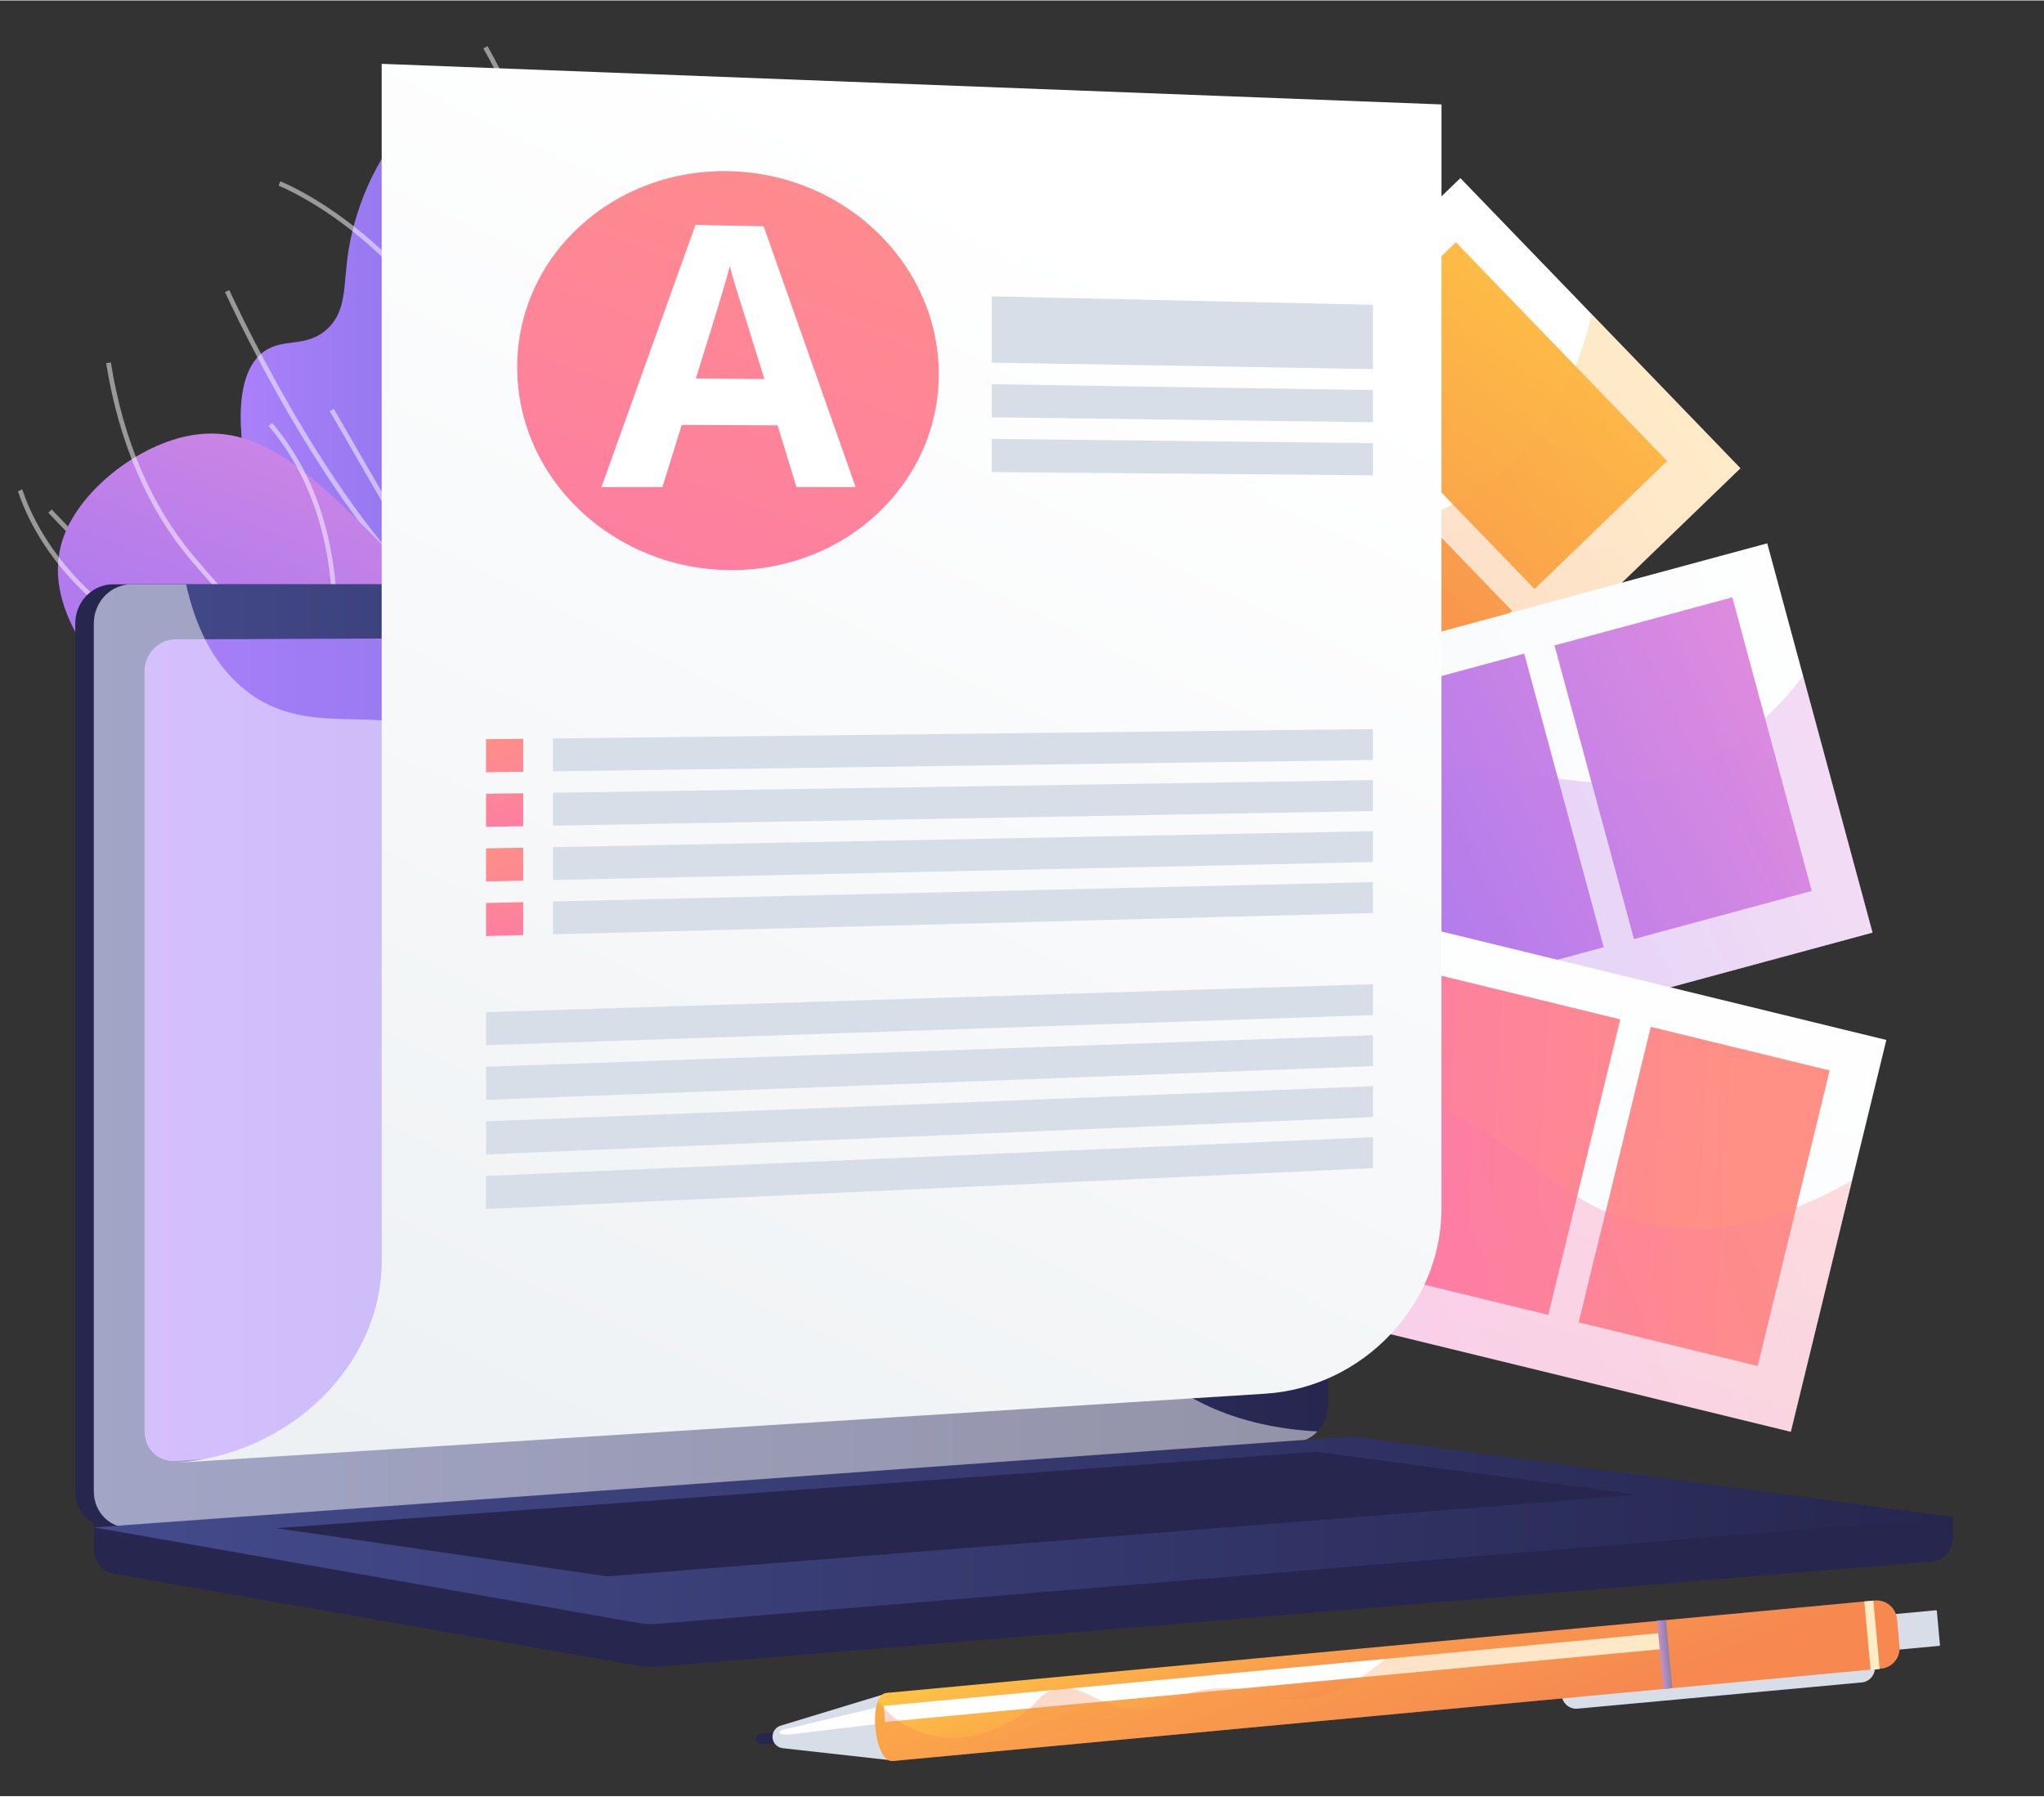 <svg version="1.2" xmlns="http://www.w3.org/2000/svg" viewBox="0 0 3096 2720" width="1000" height="879"><rect x="0" y="0" width="3096" height="2720" fill="#333333" stroke="none"/><defs><linearGradient id="P" gradientUnits="userSpaceOnUse"/><linearGradient id="g1" x1="3700" y1="828.3" x2="3673.9" y2="1544.8" href="#P"><stop offset="0" stop-color="#fff"/><stop offset="1" stop-color="#f4f7fa"/></linearGradient><linearGradient id="g2" x1="2534.9" y1="432.7" x2="1750.4" y2="1563" href="#P"><stop stop-color="#ffc444"/><stop offset="1" stop-color="#f36f56"/></linearGradient><linearGradient id="g3" x1="2546.4" y1="304.3" x2="1762" y2="1434.6" href="#P"><stop stop-color="#ffc444"/><stop offset="1" stop-color="#f36f56"/></linearGradient><linearGradient id="g4" x1="2495.6" y1="265.9" x2="1711.1" y2="1396.2" href="#P"><stop stop-color="#ffc444"/><stop offset="1" stop-color="#f36f56"/></linearGradient><linearGradient id="g5" x1="2390.2" y1="305.9" x2="1605.8" y2="1436.2" href="#P"><stop stop-color="#ffc444"/><stop offset="1" stop-color="#f36f56"/></linearGradient><linearGradient id="g6" x1="3852.7" y1="2453.1" x2="2957.9" y2="3033" href="#P"><stop stop-color="#ffc444"/><stop offset="1" stop-color="#f36f56"/></linearGradient><linearGradient id="g7" x1="3367.8" y1="1963.9" x2="2267.5" y2="2507.4" href="#P"><stop offset="0" stop-color="#fff"/><stop offset="1" stop-color="#f4f7fa"/></linearGradient><linearGradient id="g8" x1="2822.9" y1="1151.8" x2="1781.6" y2="1652.8" href="#P"><stop offset="0" stop-color="#e38ddd"/><stop offset="1" stop-color="#9571f6"/></linearGradient><linearGradient id="g9" x1="2797" y1="1098" x2="1755.7" y2="1598.9" href="#P"><stop offset="0" stop-color="#e38ddd"/><stop offset="1" stop-color="#9571f6"/></linearGradient><linearGradient id="g10" x1="2771" y1="1044.1" x2="1729.8" y2="1545" href="#P"><stop offset="0" stop-color="#e38ddd"/><stop offset="1" stop-color="#9571f6"/></linearGradient><linearGradient id="g11" x1="2935.9" y1="898.4" x2="1894.7" y2="1399.4" href="#P"><stop offset="0" stop-color="#e38ddd"/><stop offset="1" stop-color="#9571f6"/></linearGradient><linearGradient id="g12" x1="3331.6" y1="2031.4" x2="2309.9" y2="2536" href="#P"><stop offset="0" stop-color="#e38ddd"/><stop offset="1" stop-color="#9571f6"/></linearGradient><linearGradient id="g13" x1="2626.2" y1="1424.2" x2="2241.2" y2="2501.8" href="#P"><stop offset="0" stop-color="#fff"/><stop offset="1" stop-color="#f4f7fa"/></linearGradient><linearGradient id="g14" x1="2621.3" y1="1922.5" x2="1467.5" y2="1858.9" href="#P"><stop stop-color="#ff9085"/><stop offset="1" stop-color="#fb6fbb"/></linearGradient><linearGradient id="g15" x1="2695.3" y1="1866.7" x2="1541.5" y2="1803.1" href="#P"><stop stop-color="#ff9085"/><stop offset="1" stop-color="#fb6fbb"/></linearGradient><linearGradient id="g16" x1="2739.9" y1="1809.2" x2="1586.1" y2="1745.7" href="#P"><stop stop-color="#ff9085"/><stop offset="1" stop-color="#fb6fbb"/></linearGradient><linearGradient id="g17" x1="2813.2" y1="1753.4" x2="1659.5" y2="1689.8" href="#P"><stop stop-color="#ff9085"/><stop offset="1" stop-color="#fb6fbb"/></linearGradient><linearGradient id="g18" x1="3059.3" y1="1870.2" x2="2246.2" y2="2213.2" href="#P"><stop stop-color="#ff9085"/><stop offset="1" stop-color="#fb6fbb"/></linearGradient><linearGradient id="g19" x1="1298.9" y1="1416.8" x2="1389.1" y2="1510.2" href="#P"><stop offset="0" stop-color="#e38ddd"/><stop offset="1" stop-color="#9571f6"/></linearGradient><linearGradient id="g20" x1="364.5" y1="139.4" x2="1194.1" y2="139.4" href="#P"><stop stop-color="#aa80f9"/><stop offset="1" stop-color="#6165d7"/></linearGradient><linearGradient id="g21" x1="1214.5" y1="658.2" x2="887.9" y2="1535" href="#P"><stop offset="0" stop-color="#e38ddd"/><stop offset="1" stop-color="#9571f6"/></linearGradient><linearGradient id="g22" x1="142.1" y1="884.4" x2="2011.4" y2="884.4" href="#P"><stop stop-color="#444b8c"/><stop offset="1" stop-color="#26264f"/></linearGradient><linearGradient id="g23" x1="218.9" y1="960.7" x2="1948.1" y2="960.7" href="#P"><stop stop-color="#aa80f9"/><stop offset="1" stop-color="#6165d7"/></linearGradient><linearGradient id="g24" x1="142.1" y1="2175.7" x2="2958" y2="2175.7" href="#P"><stop stop-color="#444b8c"/><stop offset="1" stop-color="#26264f"/></linearGradient><linearGradient id="g25" x1="2977.2" y1="1008" x2="1903.9" y2="3227.6" href="#P"><stop stop-color="#fff"/><stop offset="1" stop-color="#ebeff2"/></linearGradient><linearGradient id="g26" x1="1648.9" y1="163" x2="1061.4" y2="1743.7" href="#P"><stop stop-color="#ff9085"/><stop offset="1" stop-color="#fb6fbb"/></linearGradient><linearGradient id="g27" x1="776.2" y1="1088.6" x2="879.2" y2="1367.5" href="#P"><stop stop-color="#ff9085"/><stop offset="1" stop-color="#fb6fbb"/></linearGradient><linearGradient id="g28" x1="748.6" y1="1095.7" x2="852" y2="1375.6" href="#P"><stop stop-color="#ff9085"/><stop offset="1" stop-color="#fb6fbb"/></linearGradient><linearGradient id="g29" x1="776.6" y1="1253.3" x2="880.2" y2="1534.1" href="#P"><stop stop-color="#ff9085"/><stop offset="1" stop-color="#fb6fbb"/></linearGradient><linearGradient id="g30" x1="748.8" y1="1260" x2="852.8" y2="1541.6" href="#P"><stop stop-color="#ff9085"/><stop offset="1" stop-color="#fb6fbb"/></linearGradient><linearGradient id="g31" x1="2031" y1="2307.4" x2="2166.1" y2="2672.6" href="#P"><stop stop-color="#ffc444"/><stop offset="1" stop-color="#f36f56"/></linearGradient><linearGradient id="g32" x1="2509.8" y1="2454.1" x2="2523.5" y2="2452.9" href="#P"><stop stop-color="#aa80f9"/><stop offset="1" stop-color="#6165d7"/></linearGradient><linearGradient id="g33" x1="2027.7" y1="2298.5" x2="2165.4" y2="2670.6" href="#P"><stop offset="0" stop-color="#f36f56"/><stop offset="1" stop-color="#ffc444"/></linearGradient></defs><style>.a{fill:url(#g1)}.b{fill:url(#g2)}.c{fill:url(#g3)}.d{fill:url(#g4)}.e{fill:url(#g5)}.f{fill:url(#g6)}.g{fill:url(#g7)}.h{fill:url(#g8)}.i{fill:url(#g9)}.j{fill:url(#g10)}.k{fill:url(#g11)}.l{fill:url(#g12)}.m{fill:url(#g13)}.n{fill:url(#g14)}.o{fill:url(#g15)}.p{fill:url(#g16)}.q{fill:url(#g17)}.r{fill:url(#g18)}.s{fill:url(#g19)}.t{fill:url(#g20)}.u{fill:#fff}.v{fill:url(#g21)}.w{fill:#26264f}.x{fill:url(#g22)}.y{fill:url(#g23)}.z{opacity:.5;mix-blend-mode:soft-light;fill:#fff}.A{fill:url(#g24)}.B{fill:url(#g25)}.C{fill:url(#g26)}.D{fill:#d8dee8}.E{fill:url(#g27)}.F{fill:url(#g28)}.G{fill:url(#g29)}.H{fill:url(#g30)}.I{mix-blend-mode:soft-light;fill:#fff}.J{fill:url(#g31)}.K{mix-blend-mode:multiply;fill:url(#g32)}.L{opacity:.3;mix-blend-mode:multiply;fill:url(#g33)}</style><path class="a" d="m1443.2 1860.1l-424.2-439.5 1193-1151.5 424.2 439.5z"/><path class="b" d="m2324.4 891.5l-320-331.5 200.8-193.8 319.9 331.5z"/><path class="c" d="m2089.5 1118.2l-320-331.5 200.7-193.7 320 331.5z"/><path class="d" d="m1854.6 1345l-320-331.5 200.7-193.8 320 331.5z"/><path class="e" d="m1619.7 1571.7l-320-331.5 200.7-193.7 320 331.5z"/><g style="opacity:.3;mix-blend-mode:multiply"><path class="f" d="m2636.2 708.6l-225.5-233.6c-14.4 64.9-41.6 132.8-91 192.6-93.9 113.8-201.7 117.8-364.6 218.3-170.1 104.8-217.5 202.1-348.2 340.8-95.3 101.2-235.7 225.3-443.7 343.4l280 290z"/></g><path class="g" d="m1235.7 1845.1l-159.5-589.7 1600.6-433.1 159.5 589.7z"/><path class="h" d="m2474.9 1421.7l-120.3-444.7 269.3-72.9 120.3 444.8z"/><path class="i" d="m2159.8 1507l-120.3-444.7 269.2-72.9 120.4 444.7z"/><path class="j" d="m1844.6 1592.3l-120.3-444.8 269.3-72.8 120.3 444.7z"/><path class="k" d="m1529.5 1677.5l-120.4-444.7 269.3-72.8 120.4 444.7z"/><g style="opacity:.3;mix-blend-mode:multiply"><path class="l" d="m2836.3 1412l-105.1-388.4c-66.6 85.6-133.6 124.1-187.2 143.2-150.6 53.5-240.7-30.8-438.4 5-185.4 33.5-262.5 135.9-387.7 211.5-119.1 71.9-299.3 130.2-580.6 98l98.4 363.7z"/></g><path class="m" d="m1101.5 1775.2l144.8-593.4 1610.9 392.8-144.7 593.5z"/><path class="n" d="m2391.2 2002.3l109.2-447.6 271 66.1-109.1 447.6z"/><path class="o" d="m2074 1924.9l109.2-447.6 271 66.1-109.1 447.6z"/><path class="p" d="m1756.9 1847.6l109.1-447.6 271 66.1-109.1 447.6z"/><path class="q" d="m1439.7 1770.2l109.1-447.6 271 66.1-109.1 447.6z"/><g style="opacity:.3;mix-blend-mode:multiply"><path class="r" d="m2712.5 2168.1l92.8-380.9c-129.8 74.5-227.7 80-295.3 69.7-158.1-24-197.6-140.8-388.8-202.7-179.3-58-295.6-4.2-441.6 3.3-129.5 6.6-300.2-22.3-511.1-156.7l-67 274.4z"/></g><path class="s" d="m1342.4 1555.3c-25.8 25-67 24.2-91.9-1.6-24.9-25.8-24.2-66.9 1.6-91.8 25.9-25 67-24.2 91.9 1.6 24.9 25.8 24.2 66.9-1.6 91.8z"/><path class="t" d="m1194.1 1464.6c-64.1-60.1-148.6-157.7-186.8-295.7-50.2-181.1 23.3-272.5 15-579-5.2-193.8-10.8-328.9-108.5-401.2-76.6-56.7-200.5-68-275.7-15.4-62.5 43.6-98.7 136.5-109.8 202.8-9 54-1.7 93.3-32.9 121.7-31.8 29.1-66.2 12.6-95.9 34.2-60.4 43.7-25.4 188.4-19.8 211.8 62.8 260.2 302.6 435.6 408.1 510.9 87.2 62.3 222.1 145.2 406.3 209.9z"/><g style="opacity:.5;mix-blend-mode:soft-light"><path class="u" d="m1267 1513.5c-111.8-42.4-208-93.1-286-150.6-115.4-85.1-187.4-182.9-213.8-290.7-20.6-84.2-13-175.4-3.3-290.9 8-95.7 22.3-162.8 35-221.9 16.3-76.6 29.2-137 20.2-224.4-9.1-88.7-38.3-177-87-262.3l6.2-3.6c49.2 86.2 78.8 175.5 88 265.2 9 88.5-4 149.4-20.4 226.6-12.6 58.9-26.9 125.7-34.9 221-10 119.3-17.2 205.5 3.2 288.6 26 106.1 97 202.6 211.1 286.7 77.4 57 173 107.4 284.2 149.6z"/><path class="u" d="m772.8 715.8l-1.1-3.9c-51.5-172.7-143.8-280.7-212.2-341-74.1-65.3-136.9-90.1-137.5-90.3l2.6-6.7c0.6 0.3 64.3 25.4 139.4 91.4 68.6 60.5 161.1 168.5 213.3 340.6 14.3-7 68.2-35.3 122.1-90.8 57.6-59.4 127.1-163 130.8-319.6l7.1 0.1c-3.7 159.1-74.4 264.4-133 324.7-63.5 65.4-127.2 93.6-127.8 93.9z"/><path class="u" d="m759.4 973.7l-2.5-0.7c-84.4-24.8-180.1-121.8-284.5-288.4-77.5-123.7-131.1-241.8-131.6-242.9l6.5-3c2.1 4.7 212.3 465.6 409.2 526.7 10-14.4 69.1-97.4 143.4-170.3 42.9-42.1 115.2-69.3 168.3-84.7 57.3-16.7 105.2-23.5 105.7-23.6l1 7.1c-1.9 0.3-189.8 27.6-270 106.3-80.7 79.2-143.4 170.5-144 171.4z"/><path class="u" d="m952.4 1339.9l-7.1-0.8c-0.9-0.2-95.7-11.8-219.4-54.9-114.2-39.8-277.3-115.5-405.5-249.6l-247.3-258.7 5.2-4.9 247.3 258.6c127.2 133.1 289.1 208.2 402.5 247.8 103.8 36.2 187 50.1 211 53.6-47.1-87-38.3-181.7 25.7-274.2 49.3-71.2 114.6-116.7 115.3-117.1l4.1 5.8c-0.7 0.5-65.1 45.4-113.6 115.5-64.7 93.6-72 185.4-21.7 272.7z"/></g><path class="v" d="m1159 1325.9c-124.5 61-291.9 121-477.7 125.4-47.4 1.2-340.3 8.2-364.6-115-8.6-43.5 23.4-66.4 13-124.6-12.4-69-65.2-81-128.2-144.1-37.6-37.6-147.6-147.8-103.6-259.3 26.3-66.7 106.4-130.8 182.7-147.8 112-25 193.7 56.3 329.6 196.2 120.5 124.1 125.3 166.4 213.6 254.2 65.6 65.2 169.9 148.2 335.2 215z"/><g style="opacity:.5;mix-blend-mode:soft-light"><path class="u" d="m1156.1 1325c-137 0-276.6-36.2-416.8-108.2-203.9-104.9-358-259.3-451.4-370.5-65.2-77.5-107.9-177.4-127.1-296.8l7.1-1.2c18.9 118.2 61.2 216.9 125.5 293.4 92.9 110.7 246.3 264.4 449.2 368.7 194.7 100.1 388.1 130.4 574.9 90.2 140.2-30.1 271.7-97.3 390.9-199.5l4.6 5.5c-120.1 103-252.6 170.6-394 201-53.8 11.6-108.2 17.4-162.9 17.4z"/><path class="u" d="m499.2 1053.7l-3.2-0.4c-353.8-44.6-447.7-246.7-468-307.6q-0.6-1.7-0.8-2.2l6.4-3.1q0.3 0.5 1.1 3c20 59.7 112 257.5 459 302.4 5.9-28.7 44.9-246.9-86.9-401.3l5.4-4.6c143 167.5 88.3 408.3 87.8 410.7z"/><path class="u" d="m412.3 1328.2c-10.2 0-19.7-0.3-28.7-1-85.1-6.1-133.4-36.2-135.4-37.5l3.9-6.1c0.5 0.3 49 30.6 132.5 36.5 76.8 5.4 199.6-9.4 349.3-110.2-0.5-20.1-8.6-196.8-117.5-385.3l-117-202.6 6.2-3.5 117 202.5c116.1 201.1 118.5 388.9 118.5 390.8v1.9l-1.5 1.1c-135 91.2-248.7 113.4-327.3 113.4z"/></g><path class="w" d="m2958 2297.1l-2815.9-24v71.1c0 19.2 12.3 35.6 29 38.6l796.2 139.8c9.5 1.7 19 2.1 28.6 1.3l1931.5-159.4c17.3-1.5 30.6-17.9 30.6-37.7z"/><path class="w" d="m1936.2 2183.3l-1764.9 130c-31.6 2.3-57.3-22.4-57.3-55.2v-1314.3c0-32.8 25.7-59.4 57.3-59.4h1764.9c26 0 47 24 47 53.7v1188.1c0 29.6-21 55.2-47 57.1z"/><path class="x" d="m1964.3 2183.3l-1764.9 130c-31.6 2.3-57.3-22.4-57.3-55.2v-1314.3c0-32.8 25.7-59.4 57.3-59.4h1764.9c26 0 47.1 24 47.1 53.7v1188.1c0 29.6-21.1 55.2-47.1 57.1z"/><path class="y" d="m1909.3 2099.6l-1643.8 112.8c-25.7 1.8-46.6-18.5-46.6-45.3v-1150.6c0-26.8 20.9-48.6 46.6-48.7l1643.8-7.1c21.5-0.1 38.8 19.6 38.8 44v1048c0 24.4-17.3 45.4-38.8 46.9z"/><path class="u" d="m1144.2 920.3c0 12.3-9.1 22.2-20.3 22.2-11.2 0.1-20.4-9.8-20.4-22.1 0-12.2 9.2-22.1 20.4-22.1 11.2-0.1 20.3 9.8 20.3 22z"/><path class="z" d="m199.4 2313.3l1756-129.3 8.9-0.7c11.9-0.8 22.8-6.7 31.1-15.7-126.4-6.9-204.9-51.8-255.5-98.1-101.7-93-84-184.8-193.7-246-136.7-76.3-244.3 20.4-348-75-62.9-57.8-32.1-101-109.5-187.4-85.7-95.7-141.5-63.6-227.7-149.7-109-109-54.5-193.7-148.3-271.9-113.9-94.9-236.7-7.1-345-98.1-46.8-39.3-72.4-96.3-85.8-157h-82.5c-31.6 0-57.3 26.6-57.3 59.4v1314.3c0 32.8 25.7 57.5 57.3 55.2z"/><path class="A" d="m2034.6 2176.1l-1892.5 136.8 825.2 144.9c9.5 1.7 19 2.1 28.6 1.3l1962.1-162-893.2-120c-10-1.4-20.1-1.7-30.2-1z"/><path class="w" d="m418.3 2314.1l1575.6-115.6 487.6 65-1562 123.6z"/><path class="B" d="m2183.4 1830.1c0 145.4-118.6 270.8-266.9 280.3l-1652.7 104.9c174.7-11.1 314.3-147.8 314.3-305.5v-1813.8l1605.3 61.5z"/><path class="C" d="m1422 565.9c0 164.2-139.5 297.2-314.2 297-177.9-0.2-324.4-137.8-324.4-307.3 0-169.6 146.5-302.5 324.4-296.9 174.7 5.4 314.2 142.9 314.2 307.2z"/><path class="D" d="m2079.6 558.4l-577.3-9.8v-100.4l577.3 12.8z"/><path class="D" d="m2079.6 638.9l-577.3-7.5v-50.1l577.3 8.9z"/><path class="D" d="m2079.6 719.3l-577.3-5v-50.2l577.3 6.5z"/><path class="D" d="m2079.6 1150.5l-1242 17.2v-49.8l1242-14.2z"/><path class="E" d="m736.2 1169.1l56.3-0.8v-49.9l-56.3 0.6z"/><path class="D" d="m2079.6 1227.8l-1242 22.2v-49.8l1242-19.2z"/><path class="F" d="m736.2 1251.8l56.3-1v-49.9l-56.3 0.8z"/><path class="D" d="m2079.6 1305.1l-1242 27.2v-49.8l1242-24.2z"/><path class="G" d="m736.2 1334.5l56.3-1.2v-50l-56.3 1.1z"/><path class="D" d="m2079.6 1382.3l-1242 32.3v-49.8l1242-29.3z"/><path class="H" d="m736.2 1417.2l56.3-1.4v-50l-56.3 1.3z"/><path class="D" d="m2079.6 1536.9l-1343.4 45.7v-50.1l1343.4-42.4z"/><path class="D" d="m2079.6 1614.2l-1343.4 51.1v-50.1l1343.4-47.8z"/><path class="D" d="m2079.6 1691.4l-1343.4 56.6v-50.1l1343.4-53.3z"/><path class="D" d="m2079.6 1768.7l-1343.4 62v-50.1l1343.4-58.7z"/><path fill-rule="evenodd" class="u" d="m1206.4 737.1l-28.6-93.5-145.2-0.7-29.2 94.2h-92.4l142.4-397.1 103.3 2.1 139.3 395zm-48.6-163.6c-26.6-85.2-41.6-133.4-45-144.6q-5-16.8-7.2-26.6c-6 22.9-23.2 79.6-51.6 170.3z"/><path class="D" d="m2819.8 2547.8l-430.2 39.7c-12.2 1.1-23-7.9-24.1-20.1-1.2-12.2 7.8-23 20-24.1l430.2-39.7c12.2-1.1 23 7.9 24.1 20.1 1.1 12.2-7.8 23-20 24.1z"/><path class="D" d="m2937.2 2492.4l-95.6 8.8-5-53.9 95.6-8.8c0.8-0.1 1.4 0.4 1.5 1.2l4.7 51.2c0.1 0.8-0.4 1.5-1.2 1.5z"/><path class="w" d="m1194.1 2637.6l-40.1 3.7c-4.5 0.4-8.5-2.9-9-7.4-0.4-4.5 2.9-8.5 7.5-8.9l40.1-3.7z"/><path class="D" d="m1170.2 2631.6c0.7 8.3 7.2 14.9 15.5 15.8l170.4 19-9.5-103.1-164.1 49.9c-7.9 2.4-13.1 10.1-12.3 18.4z"/><path class="I" d="m1180.5 2623.4c0.2 2.3 6.2 3.7 14.3 3.4l166.9-20.1-2.6-28.2-165.1 39c-8.1 1.2-13.7 3.6-13.5 5.9z"/><path class="J" d="m2849.2 2526.8l-1497.1 140c-28.5 2.6-38-100.5-9.5-103.1l1497.1-140c16.9-1.5 32 11 33.6 27.9l3.8 41.6c1.6 17-10.9 32.1-27.9 33.6z"/><path class="I" d="m2517.6 2497.2l-1176.9 110.4-2.2-24.3 1176.9-110.4z"/><path class="K" d="m2533 2556.4l-13.7 1.3-9.5-103.6 13.7-1.2z"/><path class="I" d="m2847.1 2527.4l-13.7 1.3-9.6-103.5 13.7-1.3z"/><path class="L" d="m2839.7 2423.7l-717.5 68.1c-81.7 75.2-138.8 87.3-178.3 80.3-27.5-4.9-62.9-21.9-117.4-13.8-52.5 7.8-55.4 29.1-98.3 30.4-63.5 2.1-85.3-43.7-132.7-29.5-25.5 7.6-21.4 21.5-56.7 42.8-13 8-67.5 41-130 25.7-36.3-8.9-62.2-30.9-79.2-51.2-10.7 28.1-0.1 92.4 22.5 90.3l1497.1-140c17-1.5 29.5-16.6 27.9-33.6l-3.8-41.6c-1.6-16.9-16.7-29.4-33.6-27.9z"/></svg>